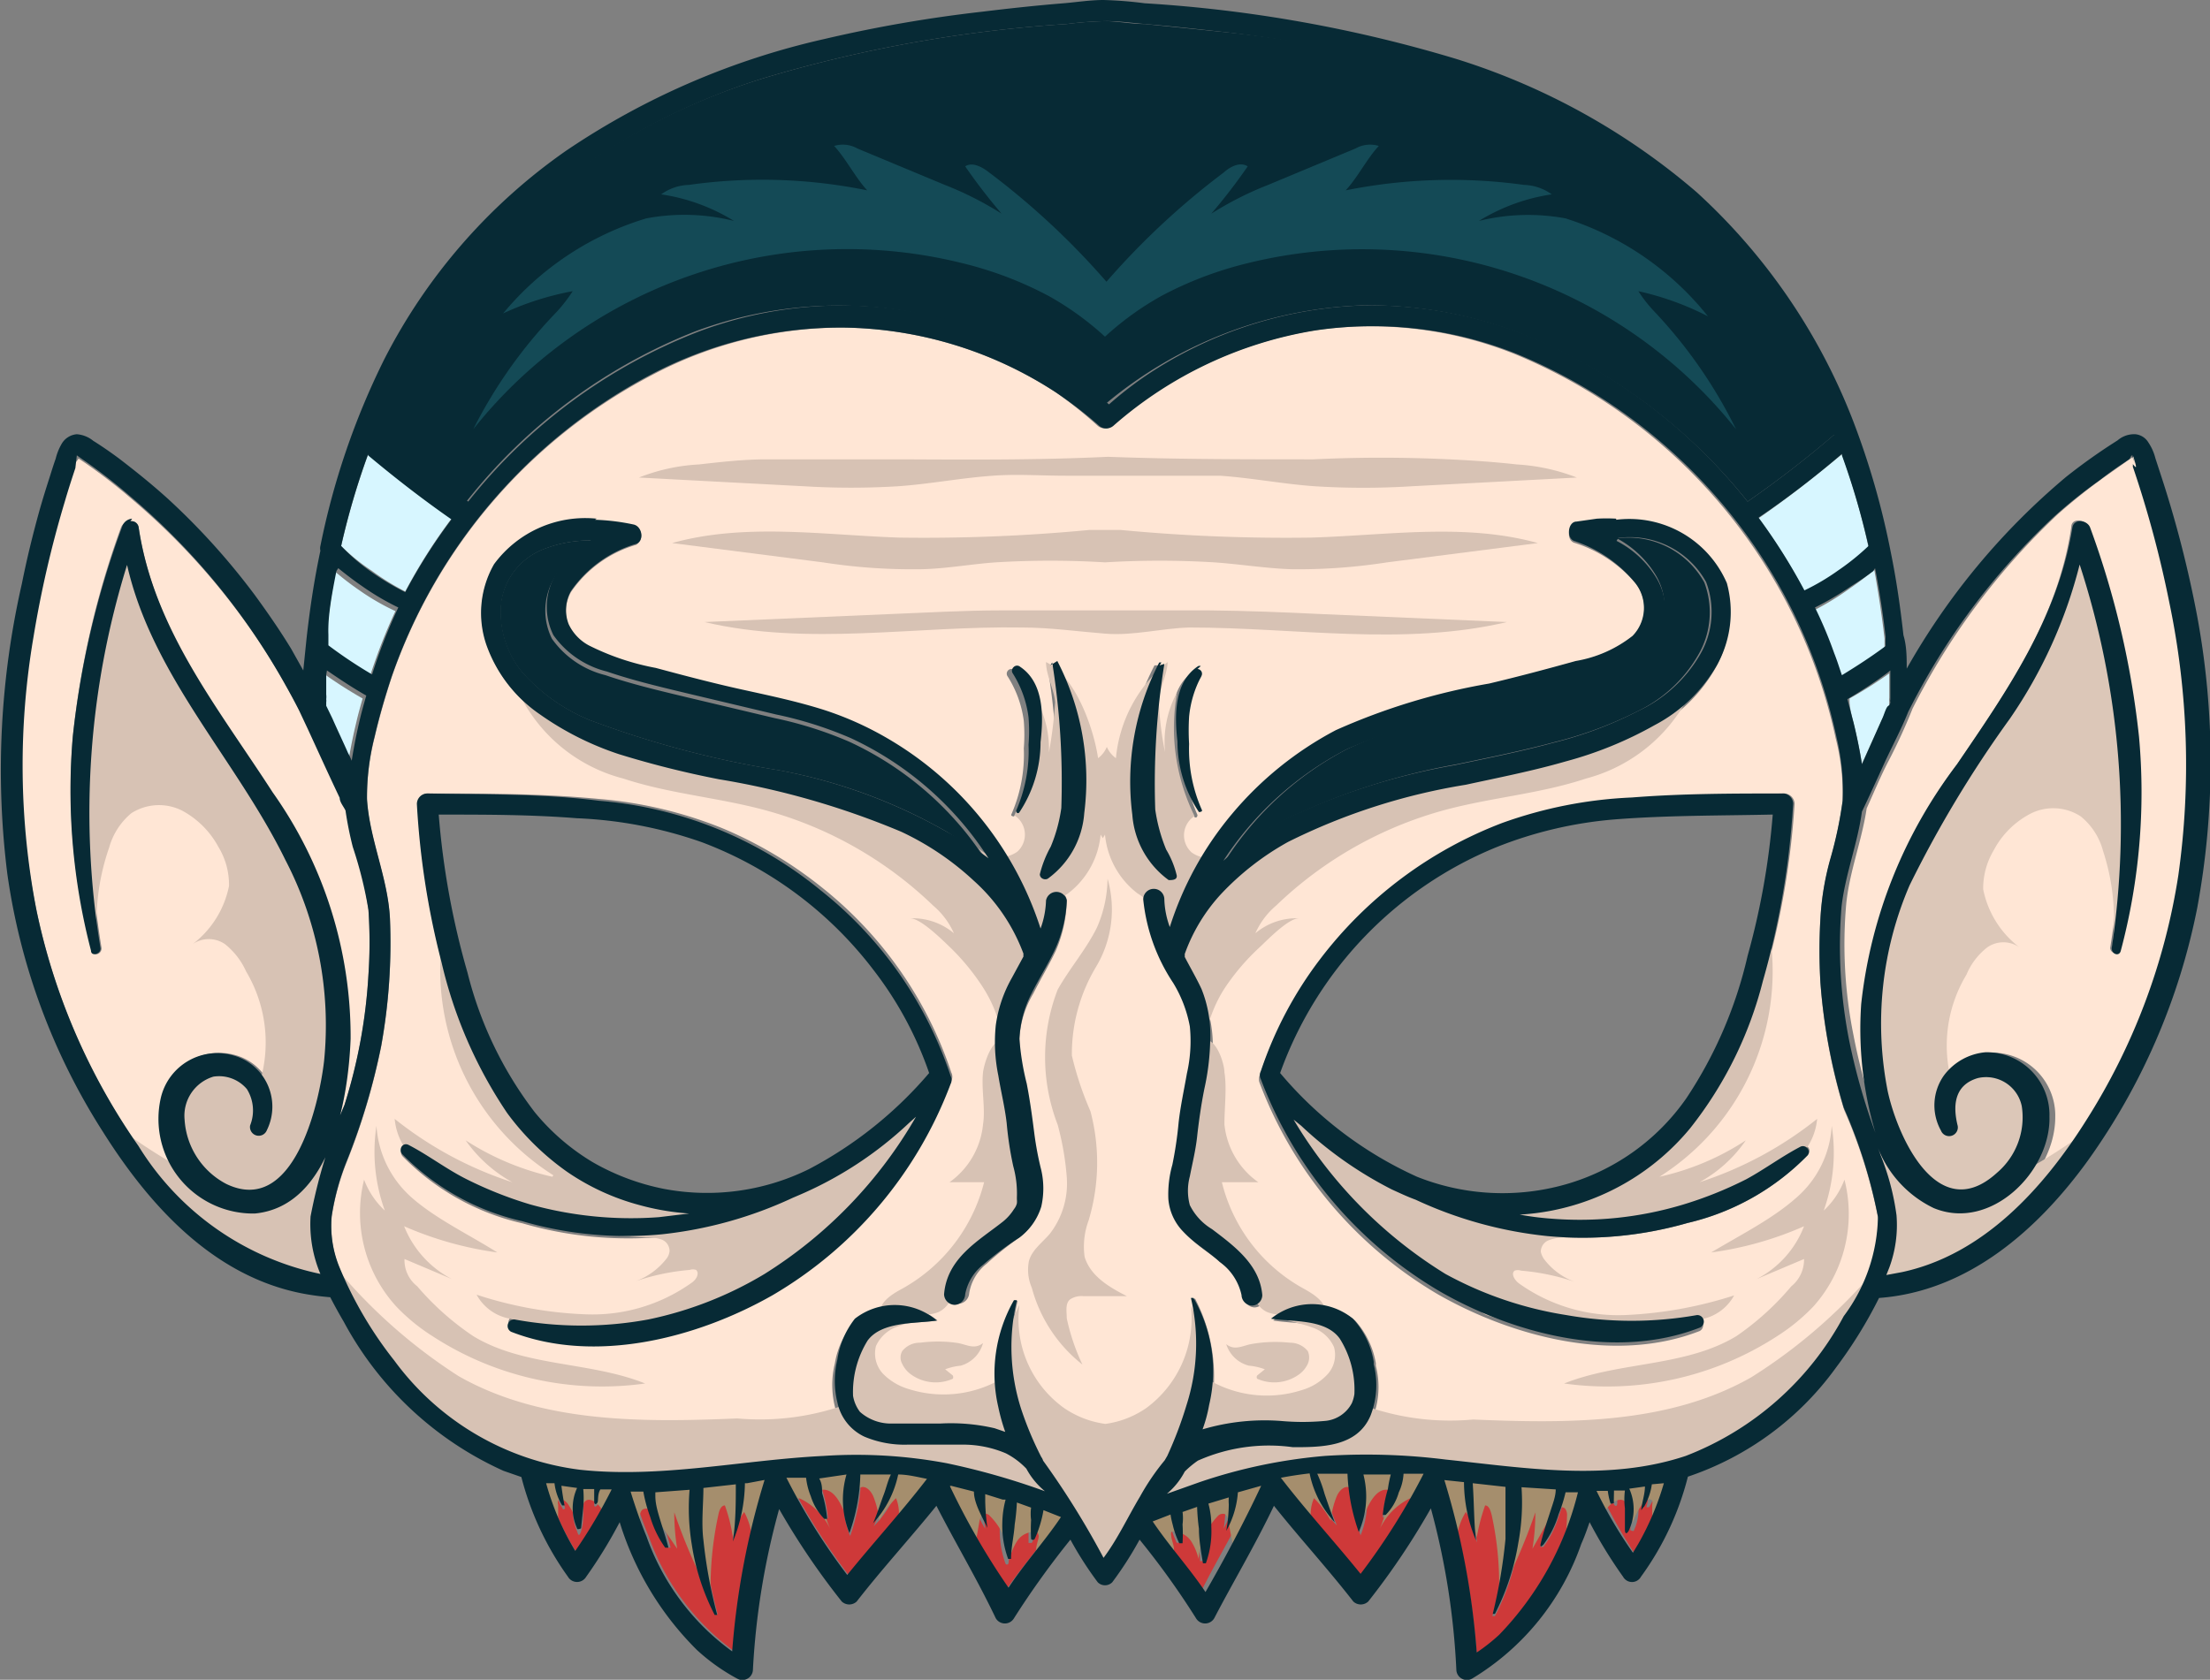 <svg xmlns="http://www.w3.org/2000/svg" viewBox="0 0 60.7 46.15"><rect x="0" y="0" width="60.7" height="46.15" fill="#808080" stroke="none"/><defs><style>.ac9cd386-eb88-4c03-9c29-a02a09a03b34{fill:#d7f6ff;}.a79eda5c-9cff-4e9d-94a1-361c410c5178{fill:#ce3939;}.e77f8603-4e5a-4d13-a920-ec9eb39922a6{fill:#072a35;}.bc59e9e3-d349-44dc-a609-02d440e4d8f6{fill:#ffe6d5;}.ba2ba779-76fb-4f23-8330-73f27ca050d9{fill:#f1f2f2;}.b2a5a2bb-9cad-41c8-af2e-9162247c063b{fill:#144a56;}.ff39e0f5-513f-4b7d-be7c-7228a8740183{fill:#d7c2b4;}.ec48c2dc-c0d1-4a71-b639-6835c92d78c3{fill:#a58e6d;}.fb889ed3-825a-49df-a16e-3b0c4f7d28fc{fill:#dcc7b8;}.abeb5838-fc93-47ce-bb67-d0328c25596a{fill:#297182;}</style></defs><g id="b86ebc62-3016-477b-94d4-f92bb8c4c378" data-name="Layer 2"><g id="bfcd77af-326b-4819-b949-af02b1c67d6e" data-name="Layer 1"><g id="a54ff838-2a73-4695-a398-5af46b083410" data-name="Untitled"><path class="ac9cd386-eb88-4c03-9c29-a02a09a03b34" d="M50.9,19.83c.09.37.18.76.24,1.15l.52-1.14.17-.36s0-.07.06-.11a.14.14,0,0,1,0-.07l0,0v0a.56.56,0,0,1,0-.13c0-.17,0-.34,0-.5V18.5a11.14,11.14,0,0,1-1.09.69C50.79,19.4,50.85,19.61,50.9,19.83Z"/><path class="ac9cd386-eb88-4c03-9c29-a02a09a03b34" d="M49.82,16.77A11.58,11.58,0,0,1,50.35,18c.08.2.14.4.21.6a13.9,13.9,0,0,0,1.2-.8l0-.25c-.07-.63-.17-1.27-.28-1.89-.21.17-.43.34-.65.49A7.6,7.6,0,0,1,49.82,16.77Z"/><path class="ac9cd386-eb88-4c03-9c29-a02a09a03b34" d="M49.56,16.25a7.32,7.32,0,0,0,.93-.55,6.58,6.58,0,0,0,.83-.67,20.11,20.11,0,0,0-.73-2.55c-.74.62-1.5,1.21-2.29,1.76A15,15,0,0,1,49.56,16.25Z"/><path class="a79eda5c-9cff-4e9d-94a1-361c410c5178" d="M45.29,41.41s-.08,0-.07,0,.07-.36.09-.55a3.18,3.18,0,0,1-.43.06,1.33,1.33,0,0,1,0,1.12c0,.05-.1,0-.1,0s0-.39-.06-.58a2.89,2.89,0,0,1,0-.5l-.3,0h0c0,.11,0,.22,0,.34s-.09.07-.1,0-.05-.22-.07-.33v0l-.31,0a14,14,0,0,0,.94,1.69,7.74,7.74,0,0,0,.89-1.91l-.23,0A1.7,1.7,0,0,1,45.29,41.41Z"/><path class="e77f8603-4e5a-4d13-a920-ec9eb39922a6" d="M19.08,9.11a11.3,11.3,0,0,1,5.76-.57,11.63,11.63,0,0,1,5.51,2.57,11.61,11.61,0,0,1,7.06-2.72,11.67,11.67,0,0,1,5.47,1.27A15.09,15.09,0,0,1,48,13.78a29.18,29.18,0,0,0,2.43-1.88,18.6,18.6,0,0,0-.8-1.76,15,15,0,0,0-4.81-5.56,20.54,20.54,0,0,0-6.92-3A35.64,35.64,0,0,0,33.62.88L31.44.66c-.35,0-.7-.07-1.05-.08A10,10,0,0,0,29.3.66,37.24,37.24,0,0,0,21,2.14a18.06,18.06,0,0,0-6.47,3.55,15.9,15.9,0,0,0-4.15,6.11,1,1,0,0,1,0,.1,29.18,29.18,0,0,0,2.43,1.88A15,15,0,0,1,19.08,9.11Z"/><path class="a79eda5c-9cff-4e9d-94a1-361c410c5178" d="M33.61,42s0,0,0,0a5.83,5.83,0,0,0,.06-.73,1.23,1.23,0,0,1,0-.19l-.56.18a2.18,2.18,0,0,1,.09.63,2.64,2.64,0,0,1-.16,1s-.08,0-.08,0c0-.31-.08-.63-.11-.95a5.82,5.82,0,0,1-.05-.6l-.4.14a1,1,0,0,1,0,.34,4.67,4.67,0,0,1,0,.52.05.05,0,0,1-.1,0,3.09,3.09,0,0,1-.18-.51,2.8,2.8,0,0,1-.06-.28l-.48.19h0c.45.67,1,1.27,1.43,1.94.51-1,1.07-1.92,1.54-2.91L34,41C34,41.33,33.72,41.74,33.61,42Z"/><path class="a79eda5c-9cff-4e9d-94a1-361c410c5178" d="M28.53,41.88a2.42,2.42,0,0,1-.19.51s-.09,0-.09,0,0-.34,0-.52a2,2,0,0,1,0-.34l-.39-.14c0,.2-.05.41-.06.6s-.06.63-.1.95c0,.05-.07.07-.09,0a2.74,2.74,0,0,1-.15-1,1.89,1.89,0,0,1,.09-.63l-.09,0L27,41.08c0,.06,0,.13,0,.19a5.83,5.83,0,0,0,.06.73s0,0,0,0a2.73,2.73,0,0,1-.38-1l-.63-.16c.47,1,1,1.94,1.54,2.91.44-.67,1-1.27,1.44-1.94h0l-.49-.19A1.37,1.37,0,0,1,28.53,41.88Z"/><path class="a79eda5c-9cff-4e9d-94a1-361c410c5178" d="M38.42,41.07a1.43,1.43,0,0,1-.36.62,0,0,0,0,1-.08,0,2.88,2.88,0,0,1,.14-.71c0-.13,0-.27.08-.4l-.75,0a2.43,2.43,0,0,1-.08,1.6s0,0,0,0a5.35,5.35,0,0,1-.31-1.6c-.28,0-.55,0-.83,0a5.14,5.14,0,0,1,.2.55c.09.26.18.52.29.78,0,0,0,0,0,0A2.67,2.67,0,0,1,36,40.59c-.26,0-.53.07-.79.12.7.9,1.47,1.75,2.19,2.64A18.17,18.17,0,0,0,39.1,40.6l-.55,0A1.37,1.37,0,0,1,38.42,41.07Z"/><path class="a79eda5c-9cff-4e9d-94a1-361c410c5178" d="M24,41.93s-.05,0,0,0c.11-.25.2-.52.29-.78a4.18,4.18,0,0,1,.2-.56l-.49,0h-.35a5.1,5.1,0,0,1-.3,1.61s0,0,0,0a2.47,2.47,0,0,1-.09-1.61l-.75,0c0,.13.06.27.09.4a3.43,3.43,0,0,1,.14.71.05.05,0,0,1-.09,0,1.5,1.5,0,0,1-.36-.61,2,2,0,0,1-.13-.51l-.54,0a17.42,17.42,0,0,0,1.73,2.75c.71-.89,1.49-1.74,2.19-2.64-.27-.05-.53-.09-.8-.12A2.72,2.72,0,0,1,24,41.93Z"/><path class="a79eda5c-9cff-4e9d-94a1-361c410c5178" d="M42.81,41.66a2.65,2.65,0,0,1-.42.84s-.09,0-.08,0c.07-.32.19-.62.28-.94s.09-.39.14-.58c-.31,0-.63,0-.94-.07a6.13,6.13,0,0,1-.09,1.55,6.33,6.33,0,0,1-.64,1.94s-.08,0-.07,0a12.91,12.91,0,0,0,.39-2.06c0-.47,0-1,0-1.43l-.9-.1c0,.52,0,1,.09,1.57,0,0,0,0,0,0a4.16,4.16,0,0,1-.33-1.6l-.57-.06a21.64,21.64,0,0,1,.89,4.71,4.11,4.11,0,0,0,.62-.48A8.59,8.59,0,0,0,43.34,41H43A4,4,0,0,1,42.81,41.66Z"/><path class="ac9cd386-eb88-4c03-9c29-a02a09a03b34" d="M10.86,16.79v0a6.47,6.47,0,0,1-1-.58,7.51,7.51,0,0,1-.65-.5q-.16.93-.27,1.86l0,.29a10.8,10.8,0,0,0,1.2.79A15.11,15.11,0,0,1,10.86,16.79Z"/><path class="ac9cd386-eb88-4c03-9c29-a02a09a03b34" d="M11.13,16.25a15.09,15.09,0,0,1,1.27-2c-.79-.55-1.56-1.14-2.29-1.76A20.49,20.49,0,0,0,9.37,15a5.44,5.44,0,0,0,.84.68A6.58,6.58,0,0,0,11.13,16.25Z"/><path class="ac9cd386-eb88-4c03-9c29-a02a09a03b34" d="M8.86,19.47l.17.35c.14.32.29.63.43.95a2,2,0,0,1,.1.21c.06-.39.14-.78.23-1.15.05-.22.11-.43.17-.64a12.32,12.32,0,0,1-1.08-.69v.13c0,.18,0,.36,0,.54a.53.53,0,0,1,0,.13c0,.05,0,.06,0,0h0s0,.05,0,.07Z"/><path class="a79eda5c-9cff-4e9d-94a1-361c410c5178" d="M16.49,41c0,.11,0,.22-.07.33s-.11.05-.1,0,0-.23,0-.34h0l-.3,0a2.63,2.63,0,0,1,0,.49c0,.2,0,.4-.06.59s-.09.06-.11,0a1.41,1.41,0,0,1,0-1.12,3,3,0,0,1-.42-.06,3.32,3.32,0,0,0,.09.55s-.05.06-.07,0a1.48,1.48,0,0,1-.21-.61l-.23,0a7.52,7.52,0,0,0,.88,1.91,13.43,13.43,0,0,0,1-1.7h-.31Z"/><path class="a79eda5c-9cff-4e9d-94a1-361c410c5178" d="M20.46,40.72a5.69,5.69,0,0,1-.33,1.6s0,0,0,0c.06-.52.05-1,.09-1.57l-.89.1c0,.47,0,1,0,1.43a12.89,12.89,0,0,0,.38,2.06s-.05.07-.07,0A6.31,6.31,0,0,1,19,42.43a6.13,6.13,0,0,1-.09-1.55L18,41c.05.19.08.39.14.58s.2.62.28.94a0,0,0,0,1-.08,0,2.65,2.65,0,0,1-.42-.84,4,4,0,0,1-.19-.7h-.34a11.38,11.38,0,0,0,.43,1.24,6.67,6.67,0,0,0,2.35,3.15A21.53,21.53,0,0,1,21,40.66l-.51.05Z"/><path class="bc59e9e3-d349-44dc-a609-02d440e4d8f6" d="M9.46,30.37a14.58,14.58,0,0,0,.66-3.59,13.07,13.07,0,0,0,0-1.77,11.33,11.33,0,0,0-.37-1.73,7.42,7.42,0,0,1-.2-1A3.73,3.73,0,0,1,9.39,22c-.3-.63-.59-1.27-.88-1.9-.08-.17-.16-.33-.23-.49s0,0,0,0l-.38-.7a18.76,18.76,0,0,0-4.27-5.19,15,15,0,0,0-1.29-1l-.18-.12h0L2,12.81c-.11.3-.2.61-.29.92a27.86,27.86,0,0,0-.86,3.72A20.78,20.78,0,0,0,1,25a17.55,17.55,0,0,0,2.84,6.56A7.71,7.71,0,0,0,8.8,35a3.51,3.51,0,0,1-.27-1.6A15,15,0,0,1,9.46,30.37ZM7,33.34a2.6,2.6,0,0,1-2.53-3.2,1.6,1.6,0,0,1,2-1.15,1.45,1.45,0,0,1,.89,2.08.24.24,0,0,1-.46-.13,1.09,1.09,0,0,0-.09-1,1,1,0,0,0-.92-.34,1.12,1.12,0,0,0-.79,1.18A2.12,2.12,0,0,0,6.2,32.53c1.84.88,2.54-2.16,2.67-3.36a9.76,9.76,0,0,0-1-5.54c-1.39-2.76-3.66-5.06-4.35-8.11a22.91,22.91,0,0,0-.73,10.53c0,.17-.22.24-.26.07A17.15,17.15,0,0,1,2,20.24,24.08,24.08,0,0,1,3.32,14.5c.07-.21.45-.27.49,0,.42,2.8,2.15,5,3.63,7.27a11.71,11.71,0,0,1,2.15,6.77C9.52,30.17,9,33.14,7,33.34Z"/><path class="ba2ba779-76fb-4f23-8330-73f27ca050d9" d="M58.67,12.76c0,.12.07.16-.05-.25l0,0,0,.06Z"/><path class="e77f8603-4e5a-4d13-a920-ec9eb39922a6" d="M16.3,14.85a3.46,3.46,0,0,0-1.43.26,1.85,1.85,0,0,0-1.11,1.45,2.6,2.6,0,0,0,.58,1.91,5,5,0,0,0,1.87,1.32,27,27,0,0,0,5.17,1.37A14.53,14.53,0,0,1,26,22.85a7.38,7.38,0,0,1,1.1.83,8,8,0,0,0-.83-1.11,8.91,8.91,0,0,0-2.94-2.19,10.62,10.62,0,0,0-2.05-.65l-2.4-.57c-.75-.18-1.52-.36-2.25-.61a2.55,2.55,0,0,1-1.47-1,1.74,1.74,0,0,1,.23-1.9A2.85,2.85,0,0,1,16.3,14.85Z"/><path class="e77f8603-4e5a-4d13-a920-ec9eb39922a6" d="M40,21c.9-.19,1.8-.37,2.69-.61A10.82,10.82,0,0,0,45,19.53,3.83,3.83,0,0,0,46.64,18a2.32,2.32,0,0,0,.17-2,2.39,2.39,0,0,0-2.4-1.21,2.77,2.77,0,0,1,1.06,1,1.66,1.66,0,0,1-.2,2,3.58,3.58,0,0,1-1.62.8c-.8.23-1.6.43-2.4.63A18.1,18.1,0,0,0,37,20.58a8.83,8.83,0,0,0-3.35,3.07,8.52,8.52,0,0,1,1.59-1.1A18.08,18.08,0,0,1,40,21Z"/><path class="ba2ba779-76fb-4f23-8330-73f27ca050d9" d="M58.56,12.49l0,0h0Z"/><path class="bc59e9e3-d349-44dc-a609-02d440e4d8f6" d="M23.16,9a11.17,11.17,0,0,0-5.28,1.32,14.86,14.86,0,0,0-7.12,8.28c-.18.55-.34,1.1-.47,1.66a6.64,6.64,0,0,0-.21,1.72c.07,1.11.57,2.14.63,3.26a15.87,15.87,0,0,1-.24,3.51,18.22,18.22,0,0,1-.94,3.16,6.73,6.73,0,0,0-.42,1.52,3.05,3.05,0,0,0,.22,1.43,10.49,10.49,0,0,0,1.5,2.54,7.44,7.44,0,0,0,5.1,3c2.23.25,4.46-.27,6.69-.38a13,13,0,0,1,3.35.26,19.61,19.61,0,0,1,2.68.8l0,0a2.07,2.07,0,0,1-.51-.62,2.35,2.35,0,0,0-.56-.42,3,3,0,0,0-1.22-.24H24.86a3,3,0,0,1-1.19-.21,1.38,1.38,0,0,1-.74-.95,2.48,2.48,0,0,1,0-1.18,2.3,2.3,0,0,1,.57-1.18,1.78,1.78,0,0,1,2.25,0s0,0,0,0c-.59.09-1.51,0-1.9.56a2.68,2.68,0,0,0-.4,1.51,1,1,0,0,0,.19.44,1.29,1.29,0,0,0,.9.33c.44,0,.88,0,1.31,0a5.71,5.71,0,0,1,1.49.13l.29.1a5.61,5.61,0,0,1-.19-.67,4.06,4.06,0,0,1,.43-2.94s.08,0,.08,0a5.54,5.54,0,0,0,.12,2.94A8.85,8.85,0,0,0,28.64,40l.05.1a21.17,21.17,0,0,1,1.66,2.67c.35-.52.63-1.13,1-1.68a5.76,5.76,0,0,1,.68-1s.05-.09.07-.13a10.06,10.06,0,0,0,.55-1.31,5.54,5.54,0,0,0,.12-2.94s.05-.07.07,0a4.62,4.62,0,0,1,.25,3.62,5.8,5.8,0,0,1,2.16-.24,6.62,6.62,0,0,0,1.18,0,.93.93,0,0,0,.76-.48,1.17,1.17,0,0,0,.07-.25,2.62,2.62,0,0,0-.4-1.52c-.39-.54-1.3-.46-1.89-.56a0,0,0,0,1,0,0,1.78,1.78,0,0,1,2.25,0,2.34,2.34,0,0,1,.57,1.18.64.64,0,0,0,0,.07,2.33,2.33,0,0,1-.09,1.43c-.37.83-1.35.83-2.13.85a4.8,4.8,0,0,0-2.61.38,2,2,0,0,0-.36.29,2,2,0,0,1-.49.62s0,0,0,0l.9-.32A14.45,14.45,0,0,1,36.39,40a19.37,19.37,0,0,1,3.32.12c2.18.23,4.46.61,6.59-.09a8.34,8.34,0,0,0,4.35-3.8,4.72,4.72,0,0,0,.94-2.74,14,14,0,0,0-.94-3A15.88,15.88,0,0,1,50,27a15.27,15.27,0,0,1,0-1.79,7.43,7.43,0,0,1,.28-1.62A11.25,11.25,0,0,0,50.61,22a6.15,6.15,0,0,0-.19-1.71A14.79,14.79,0,0,0,41.61,9.73a10.66,10.66,0,0,0-5.53-.65,11.18,11.18,0,0,0-5.53,2.61.3.3,0,0,1-.41,0A11.57,11.57,0,0,0,29,10.78,10.91,10.91,0,0,0,23.16,9Zm-6.82,5.32a6.14,6.14,0,0,1,1.06.12.29.29,0,0,1,.07.53,3.28,3.28,0,0,0-1.79,1.3,1.11,1.11,0,0,0-.07.91,1.34,1.34,0,0,0,.55.58,7.53,7.53,0,0,0,1.84.62c.78.21,1.57.4,2.36.59s1.53.33,2.28.57a9.15,9.15,0,0,1,1.75.78,9.41,9.41,0,0,1,4.19,5.21,2.69,2.69,0,0,0,.14-.76c0-.37.59-.37.58,0A3.7,3.7,0,0,1,29,26.12c-.19.4-.42.78-.62,1.18A2.67,2.67,0,0,0,28,28.54a5.54,5.54,0,0,0,.16,1.28c.09.46.15.92.2,1.38s.13.67.19,1a2.27,2.27,0,0,1,0,1A1.61,1.61,0,0,1,28,34a8.87,8.87,0,0,0-.9.72,1.29,1.29,0,0,0-.48.81.31.31,0,0,1-.29.29.3.3,0,0,1-.29-.29c.08-.95.94-1.45,1.61-2a1.22,1.22,0,0,0,.31-.33.61.61,0,0,0,.07-.17l0-.1c0-.05,0,0,0-.05a2.81,2.81,0,0,0-.1-.86,9.33,9.33,0,0,1-.18-1.18c-.05-.44-.15-.88-.23-1.32a4.5,4.5,0,0,1-.07-1.37,4,4,0,0,1,.44-1.3c.11-.2.22-.39.32-.59a.79.79,0,0,1,0-.09c-.06-.18-.14-.35-.22-.53a5.1,5.1,0,0,0-1.14-1.47,7.52,7.52,0,0,0-2-1.36,22.09,22.09,0,0,0-5-1.43,23.73,23.73,0,0,1-2.76-.7,8.22,8.22,0,0,1-2.26-1.07,3.73,3.73,0,0,1-1.45-1.89,2.62,2.62,0,0,1,.21-2.22A3.09,3.09,0,0,1,16.34,14.28Zm28.05,0a2.92,2.92,0,0,1,3,1.78,3,3,0,0,1-.27,2.25A4.24,4.24,0,0,1,45.44,20a10.31,10.31,0,0,1-2.45,1c-.9.26-1.82.44-2.74.64a17,17,0,0,0-4.88,1.57,7.77,7.77,0,0,0-1.85,1.43,5,5,0,0,0-1,1.65l0,.08c.15.29.32.58.46.88a3.37,3.37,0,0,1,.33,1.37,7.54,7.54,0,0,1-.16,1.34c-.09.44-.15.88-.2,1.32s-.13.73-.2,1.09a1.52,1.52,0,0,0,0,.79,1.6,1.6,0,0,0,.61.66c.61.47,1.31,1,1.38,1.81a.29.29,0,0,1-.29.29.3.3,0,0,1-.28-.29,1.49,1.49,0,0,0-.6-.91c-.33-.29-.73-.51-1-.83a1.43,1.43,0,0,1-.4-.9,3.31,3.31,0,0,1,.1-.94,10.5,10.5,0,0,0,.18-1.1c.05-.46.15-.91.23-1.37a4,4,0,0,0,.08-1.29,3.51,3.51,0,0,0-.46-1.2,5.06,5.06,0,0,1-.82-2.28.29.29,0,0,1,.58,0,2.39,2.39,0,0,0,.15.76,9.33,9.33,0,0,1,4.56-5.41A17.66,17.66,0,0,1,40.9,18.8c.8-.19,1.59-.4,2.37-.62a3.48,3.48,0,0,0,1.57-.69A1.1,1.1,0,0,0,44.9,16a3.64,3.64,0,0,0-1.67-1.09c-.22-.09-.16-.48.07-.53l.56-.08A4.55,4.55,0,0,1,44.39,14.28Zm-15.54,4a0,0,0,0,1,.06,0,7.12,7.12,0,0,1,.74,4.18,2.45,2.45,0,0,1-1,1.8c-.08,0-.23,0-.21-.13a3,3,0,0,1,.3-.75,4.39,4.39,0,0,0,.29-1.06,20.73,20.73,0,0,0-.25-4S28.82,18.28,28.85,18.28Zm3,0a0,0,0,0,1,0,0,20.73,20.73,0,0,0-.25,4,4.59,4.59,0,0,0,.3,1.1,2.53,2.53,0,0,1,.29.71c0,.12-.13.18-.22.13a2.48,2.48,0,0,1-1-1.8,7.12,7.12,0,0,1,.74-4.18A0,0,0,0,1,31.85,18.28Zm-4.05.1a.12.12,0,0,1,.08,0c.67.44.64,1.37.57,2.07a3.5,3.5,0,0,1-.6,1.94s-.1,0-.07-.06a4.09,4.09,0,0,0,.34-1.81,4.71,4.71,0,0,0,0-.75,3,3,0,0,0-.44-1.22A.13.13,0,0,1,27.8,18.38Zm5.09,0a.13.13,0,0,1,.09.19,2.94,2.94,0,0,0-.44,1.22,6.27,6.27,0,0,0,0,.75,4.12,4.12,0,0,0,.35,1.81s0,.1-.08.06a3.49,3.49,0,0,1-.59-1.94c-.08-.7-.1-1.63.57-2.07A.1.1,0,0,1,32.89,18.38ZM11.74,21.8c1.56,0,3.15,0,4.71.15a11.58,11.58,0,0,1,3.38.8,11.38,11.38,0,0,1,2.73,1.62,10.86,10.86,0,0,1,3.57,5.1.24.24,0,0,1,0,.22,11.45,11.45,0,0,1-4.9,5.81c-2.06,1.19-4.86,1.92-7.17,1a.18.18,0,0,1,.09-.34,10.12,10.12,0,0,0,3.68,0A10.2,10.2,0,0,0,21,35a12.32,12.32,0,0,0,4.16-4.24l-.18.16a10.31,10.31,0,0,1-3.06,2l-.14.06a11.34,11.34,0,0,1-3.58,1,10.42,10.42,0,0,1-3.85-.37,6.67,6.67,0,0,1-3.3-1.85c-.1-.14,0-.33.19-.24.54.28,1,.66,1.58.94a9.86,9.86,0,0,0,5.29,1c.28,0,.56-.06.83-.1a6.9,6.9,0,0,1-1.36-.23,6.49,6.49,0,0,1-2-.92,7.11,7.11,0,0,1-1.63-1.61,12.11,12.11,0,0,1-1.8-4.13,22.23,22.23,0,0,1-.68-4.36A.29.29,0,0,1,11.74,21.8ZM49,21.8a.29.29,0,0,1,.29.29A22.36,22.36,0,0,1,48.42,27a11,11,0,0,1-2,4.05,6.66,6.66,0,0,1-4.69,2.32,8.24,8.24,0,0,0,.85.11,9.89,9.89,0,0,0,3.63-.38,10.54,10.54,0,0,0,1.74-.7c.53-.27,1-.63,1.51-.9a.15.15,0,0,1,.18.24,6.69,6.69,0,0,1-3.29,1.86,10.49,10.49,0,0,1-3.86.36,11.28,11.28,0,0,1-3.61-1c-.22-.08-.43-.18-.65-.28a11,11,0,0,1-2.49-1.75l-.21-.17A12.44,12.44,0,0,0,39.7,35,10.17,10.17,0,0,0,43,36.23a10,10,0,0,0,3.58,0,.18.18,0,0,1,.1.34c-2.31.9-5.11.17-7.17-1a11.42,11.42,0,0,1-4.91-5.81.28.28,0,0,1,0-.22v0a10.59,10.59,0,0,1,1.63-3.08,11.36,11.36,0,0,1,5-3.74,12.29,12.29,0,0,1,3.56-.7C46.17,21.82,47.57,21.83,49,21.8Z"/><path class="bc59e9e3-d349-44dc-a609-02d440e4d8f6" d="M58.69,12.83l0-.07c0-.07-.06-.17-.08-.22h0l-.15.1-.68.48a15.77,15.77,0,0,0-1.25,1,19.17,19.17,0,0,0-4,5.35l0,0c-.19.48-.43,1-.65,1.42s-.41.88-.61,1.32c-.13.88-.47,1.73-.56,2.61a12.63,12.63,0,0,0,.2,3.63,16.45,16.45,0,0,0,.72,2.58,10,10,0,0,1-.39-3.54A13.17,13.17,0,0,1,53.75,21c1.37-2,2.77-4,3.14-6.52,0-.27.41-.21.49,0a25.13,25.13,0,0,1,1.34,5.73,17.44,17.44,0,0,1-.5,5.89c0,.17-.28.09-.26-.07a23.19,23.19,0,0,0-.73-10.53,13.32,13.32,0,0,1-1.92,4.24,31.71,31.71,0,0,0-2.76,4.57A9.51,9.51,0,0,0,52,30c.27,1.3,1.38,3.69,3,2.23a2,2,0,0,0,.69-1.83,1,1,0,0,0-1.22-.78c-.64.2-.69.75-.55,1.32a.24.24,0,0,1-.46.13,1.44,1.44,0,0,1,.08-1.51,1.62,1.62,0,0,1,1.14-.64,1.73,1.73,0,0,1,1.77,1.77c0,1.55-1.62,3.16-3.18,2.51a3.11,3.11,0,0,1-1.63-1.92l.18.5a7.08,7.08,0,0,1,.42,1.61,3.26,3.26,0,0,1-.2,1.45,1.08,1.08,0,0,1-.08.19,3,3,0,0,0,.43-.07c2.24-.48,3.89-2.32,5.07-4.17a17.5,17.5,0,0,0,2.52-6.74,21.73,21.73,0,0,0-.24-7.5A31.81,31.81,0,0,0,58.69,12.83Z"/><path class="b2a5a2bb-9cad-41c8-af2e-9162247c063b" d="M30.35,9.25A8.16,8.16,0,0,1,31.9,8.13a10.1,10.1,0,0,1,2.33-.89,13.13,13.13,0,0,1,13.45,4.55,13.07,13.07,0,0,0-2.25-3.24A3.62,3.62,0,0,1,45,8a7.92,7.92,0,0,1,1.91.69A8.16,8.16,0,0,0,43,6a5.63,5.63,0,0,0-2.38.07,5.26,5.26,0,0,1,2-.73,1.36,1.36,0,0,0-.76-.26,14.66,14.66,0,0,0-4.9.15c.32-.34.59-.88.91-1.22a.81.81,0,0,0-.64.07l-2.4,1a9.14,9.14,0,0,0-1.56.79,15.74,15.74,0,0,0,1-1.3c-.21-.13-.47,0-.66.17a21,21,0,0,0-3.22,3,21,21,0,0,0-3.22-3c-.19-.15-.46-.3-.66-.17a15.74,15.74,0,0,0,1,1.3,9.14,9.14,0,0,0-1.56-.79l-2.4-1a.81.81,0,0,0-.64-.07c.32.34.59.88.91,1.22a14.4,14.4,0,0,0-4.9-.15,1.36,1.36,0,0,0-.76.26,5.26,5.26,0,0,1,2,.73A5.63,5.63,0,0,0,17.75,6a8.16,8.16,0,0,0-3.93,2.61A7.92,7.92,0,0,1,15.73,8a4.26,4.26,0,0,1-.46.59A13.07,13.07,0,0,0,13,11.79,13.13,13.13,0,0,1,26.47,7.24a10.1,10.1,0,0,1,2.33.89A8.16,8.16,0,0,1,30.35,9.25Z"/><path class="ff39e0f5-513f-4b7d-be7c-7228a8740183" d="M47,34.41a9.41,9.41,0,0,0,2.55-.72,2.74,2.74,0,0,1-1.3,1.45l1.3-.55a.94.94,0,0,1-.35.75,7.55,7.55,0,0,1-1.51,1.37c-1.41.85-3.2.69-4.73,1.3a8.56,8.56,0,0,0,5.85-1.3,5.27,5.27,0,0,0,1-.82,3.81,3.81,0,0,0,.85-3.48,2.24,2.24,0,0,1-.57.85,4.73,4.73,0,0,0,.22-2.33,2.82,2.82,0,0,1-1,2C48.66,33.5,47.8,33.93,47,34.41Z"/><path class="ff39e0f5-513f-4b7d-be7c-7228a8740183" d="M13.66,34.41a9.58,9.58,0,0,1-2.56-.72,2.8,2.8,0,0,0,1.31,1.45l-1.3-.55a.91.91,0,0,0,.35.75A7.55,7.55,0,0,0,13,36.71c1.4.85,3.2.69,4.72,1.3a8.54,8.54,0,0,1-5.84-1.3,5.27,5.27,0,0,1-1-.82A3.81,3.81,0,0,1,10,32.41a2.24,2.24,0,0,0,.57.85,4.73,4.73,0,0,1-.23-2.33,2.87,2.87,0,0,0,1,2C12,33.5,12.9,33.93,13.66,34.41Z"/><path class="ec48c2dc-c0d1-4a71-b639-6835c92d78c3" d="M31.31,41.67a4.79,4.79,0,0,0,.4.78c.07.11.29.6.46.37s0-.48,0-.62a.22.22,0,0,1,0-.11.17.17,0,0,1,.12,0,.57.57,0,0,1,.43.26,1.57,1.57,0,0,1,.2.48,1.93,1.93,0,0,1,.53-1.18.19.19,0,0,1,.15-.06c.09,0,.13.12.14.21s.09.46.13.69a4.45,4.45,0,0,0,.59-1c.09-.22.19-.43.29-.65a.22.22,0,0,0,0-.19c0-.09-.18-.09-.27-.07A14,14,0,0,0,31.31,41.67Z"/><path class="ec48c2dc-c0d1-4a71-b639-6835c92d78c3" d="M29.38,41.67a4.73,4.73,0,0,1-.39.78c-.07.11-.3.6-.46.37s0-.48,0-.62a.22.22,0,0,0-.05-.11.17.17,0,0,0-.12,0,.55.55,0,0,0-.43.26,1.57,1.57,0,0,0-.2.48,1.88,1.88,0,0,0-.54-1.18.16.16,0,0,0-.14-.06c-.09,0-.13.12-.15.21l-.12.69a4.11,4.11,0,0,1-.59-1c-.1-.22-.2-.43-.29-.65a.22.22,0,0,1,0-.19c0-.09.17-.09.27-.07A13.91,13.91,0,0,1,29.38,41.67Z"/><path class="ec48c2dc-c0d1-4a71-b639-6835c92d78c3" d="M36.09,41.16a2.56,2.56,0,0,1,.46.62,2.45,2.45,0,0,1,.16-.66c.06-.15.21-.32.36-.25s.12.15.14.24l.15.71.2-.41c.12-.24.3-.51.55-.48a.11.11,0,0,1,.08,0,.09.09,0,0,1,0,.07,4.89,4.89,0,0,1-.29,1,1.78,1.78,0,0,1,.82-.83h.08s0,.07,0,.11,0,.31,0,.47a6,6,0,0,0,.55-1,.51.51,0,0,0,0-.52c-.08-.12-.25-.14-.39-.16a13.37,13.37,0,0,0-3.84.21.39.39,0,0,0-.15.06c-.12.1-.06.29,0,.43a7.36,7.36,0,0,0,1.54,1.93,3.28,3.28,0,0,1-.45-.73A1.12,1.12,0,0,1,36.09,41.16Z"/><path class="ec48c2dc-c0d1-4a71-b639-6835c92d78c3" d="M24.61,41.16a2.56,2.56,0,0,0-.46.62,2.45,2.45,0,0,0-.16-.66c-.06-.15-.21-.32-.36-.25s-.12.15-.14.24l-.15.71-.21-.41c-.11-.24-.29-.51-.55-.48a.08.08,0,0,0-.07,0,.09.09,0,0,0,0,.07,4.32,4.32,0,0,0,.29,1,1.76,1.76,0,0,0-.83-.83H21.9s0,.07,0,.11l.06.47a5.33,5.33,0,0,1-.55-1c-.08-.17-.15-.38,0-.52a.56.56,0,0,1,.4-.16,13.37,13.37,0,0,1,3.84.21.39.39,0,0,1,.15.06c.12.1.06.29,0,.43a7.36,7.36,0,0,1-1.54,1.93A2.94,2.94,0,0,0,24.6,42,1.08,1.08,0,0,0,24.61,41.16Z"/><path class="ec48c2dc-c0d1-4a71-b639-6835c92d78c3" d="M40.26,41.54a1.57,1.57,0,0,1,.3.7,5.43,5.43,0,0,1,.23-.88c.11,0,.15.15.18.26a8.86,8.86,0,0,1,.2,2.24,16,16,0,0,0,1-2.31,6.07,6.07,0,0,1-.08,1l.52-.92a.7.7,0,0,1,.15-.19.2.2,0,0,1,.22,0,.28.28,0,0,1,.06.2,7.3,7.3,0,0,1-.08.93,3.72,3.72,0,0,0,.63-1.84.21.21,0,0,0,0-.11c0-.13-.21-.15-.34-.15a33.48,33.48,0,0,1-3.47-.21.25.25,0,0,0-.17,0,.16.16,0,0,0,0,.07.89.89,0,0,0-.09.39,1.93,1.93,0,0,0,.08.47c.19.69.35,1.4.49,2.11,0-.15.08-.33,0-.5a1.8,1.8,0,0,1-.1-.33A1.83,1.83,0,0,1,40.26,41.54Z"/><path class="ec48c2dc-c0d1-4a71-b639-6835c92d78c3" d="M20.44,41.54a1.71,1.71,0,0,0-.31.7,4.53,4.53,0,0,0-.22-.88c-.11,0-.16.15-.18.26a9.35,9.35,0,0,0-.21,2.24,15.93,15.93,0,0,1-1-2.31,6.07,6.07,0,0,0,.08,1L18,41.67a.67.67,0,0,0-.14-.19.2.2,0,0,0-.22,0,.24.24,0,0,0-.06.2c0,.31,0,.62.07.93a3.93,3.93,0,0,1-.63-1.84.41.41,0,0,1,0-.11c0-.13.2-.15.34-.15a33.48,33.48,0,0,0,3.47-.21c.06,0,.12,0,.16,0a.12.12,0,0,1,.05.07,1.06,1.06,0,0,1,.09.39,2,2,0,0,1-.09.47c-.18.69-.34,1.4-.48,2.11,0-.15-.08-.33,0-.5a1.8,1.8,0,0,0,.1-.33A1.83,1.83,0,0,0,20.44,41.54Z"/><path class="ec48c2dc-c0d1-4a71-b639-6835c92d78c3" d="M44.7,41.38l.15.44a1.79,1.79,0,0,1,.27-.51c.06-.08.19-.17.26-.08a.2.2,0,0,1,0,.11v.47c.17-.32.33-.64.49-1a.32.32,0,0,0,0-.28c0-.1-.17-.13-.28-.14a1.94,1.94,0,0,0-.48,0,5.66,5.66,0,0,1-.8.16,2.61,2.61,0,0,0-.56,0,.25.25,0,0,0-.14.06c-.09.08-.08.24-.06.36a3.13,3.13,0,0,0,.63,1.34c0-.23-.2-.51-.11-.75S44.59,41,44.7,41.38Z"/><path class="ec48c2dc-c0d1-4a71-b639-6835c92d78c3" d="M16,41.38c0,.15-.09.29-.14.44a2.49,2.49,0,0,0-.27-.51c-.06-.08-.2-.17-.26-.08a.2.2,0,0,0,0,.11c0,.16,0,.32,0,.47-.17-.32-.33-.64-.49-1a.32.32,0,0,1-.05-.28c0-.1.17-.13.28-.14a1.94,1.94,0,0,1,.48,0,5.53,5.53,0,0,0,.79.16,2.63,2.63,0,0,1,.56,0,.25.25,0,0,1,.15.06.38.38,0,0,1,.05.36,3,3,0,0,1-.62,1.34c.05-.23.2-.51.1-.75S16.11,41,16,41.38Z"/><path class="ff39e0f5-513f-4b7d-be7c-7228a8740183" d="M35.43,36.89a.62.62,0,0,1,.49.23.43.43,0,0,1,0,.35.75.75,0,0,1-.24.29,1.16,1.16,0,0,1-1.15.12l0,0a.08.08,0,0,1,0-.09l.21-.17a1.65,1.65,0,0,0-.44-.1.88.88,0,0,1-.62-.59c.23.18.43.05.67,0A3.77,3.77,0,0,1,35.43,36.89Z"/><path class="ff39e0f5-513f-4b7d-be7c-7228a8740183" d="M25.27,36.89a.61.61,0,0,0-.49.23.36.36,0,0,0,0,.35.75.75,0,0,0,.24.29,1.16,1.16,0,0,0,1.15.12l0,0a.1.1,0,0,0,0-.09l-.21-.17a1.67,1.67,0,0,1,.43-.1A.89.89,0,0,0,27,36.9c-.23.18-.43.05-.68,0A3.7,3.7,0,0,0,25.27,36.89Z"/><path class="ff39e0f5-513f-4b7d-be7c-7228a8740183" d="M29.05,27.19a5.15,5.15,0,0,0,0,3.71,7.75,7.75,0,0,1,.25,1.44,2.26,2.26,0,0,1-.46,1.55c-.21.25-.5.45-.58.76a1.23,1.23,0,0,0,.08.73,4,4,0,0,0,1.39,2.11,5.76,5.76,0,0,1-.43-1.27c0-.18-.05-.4.09-.52a.57.57,0,0,1,.36-.09h1.2c-.49-.25-1-.55-1.16-1.08a2.07,2.07,0,0,1,.11-1,5.5,5.5,0,0,0,.05-3A8.92,8.92,0,0,1,29.44,29a4.66,4.66,0,0,1,.66-2.43,3.07,3.07,0,0,0,.32-2.43,3.43,3.43,0,0,1-.29,1.34C29.83,26.09,29.38,26.6,29.05,27.19Z"/><path class="fb889ed3-825a-49df-a16e-3b0c4f7d28fc" d="M58.09,17.48a4.59,4.59,0,0,0-.46-1.64c-.17-.35-.36-.7-.56-1a7.33,7.33,0,0,1-1.21,3.07c-1.07,1.82-2,3.6-3.12,5.42a11.39,11.39,0,0,0-.91,1.77,10.76,10.76,0,0,0-.4,4.23,20.18,20.18,0,0,0,.18,2.2c.18,1.14.53,2.35,0,3.4a.2.2,0,0,0,0,.18.16.16,0,0,0,.08.06A1.62,1.62,0,0,0,52.77,35a7.71,7.71,0,0,0,2.06-.76,4.83,4.83,0,0,0,.72-.71A12.4,12.4,0,0,0,57.41,31a14.76,14.76,0,0,1-1.63,1.07,2,2,0,0,0,.31-1.57,1.62,1.62,0,0,0-1-1.17,1.36,1.36,0,0,0-1.47.45,3.77,3.77,0,0,1,.39-3,1.85,1.85,0,0,1,.57-.75.77.77,0,0,1,.89,0,2.66,2.66,0,0,1-1-1.6,2.05,2.05,0,0,1,.29-1.07,2.39,2.39,0,0,1,1-1,1.38,1.38,0,0,1,1.39.07,1.82,1.82,0,0,1,.61.94A6.09,6.09,0,0,1,58,26.15,22.38,22.38,0,0,0,58.09,17.48Z"/><path class="ff39e0f5-513f-4b7d-be7c-7228a8740183" d="M9.08,31.5a18,18,0,0,0,.19-2.2,10.69,10.69,0,0,0-.41-4.22A11,11,0,0,0,8,23.3c-1.07-1.82-2-3.6-3.12-5.42a7.2,7.2,0,0,1-1.21-3.07,10.26,10.26,0,0,0-.56,1,4.71,4.71,0,0,0-.32.81,7.58,7.58,0,0,0-.15.83,22.57,22.57,0,0,0,.06,8.67A6.24,6.24,0,0,1,3,23.28a1.88,1.88,0,0,1,.61-.94A1.41,1.41,0,0,1,5,22.27a2.45,2.45,0,0,1,1,1,2,2,0,0,1,.29,1.07,2.66,2.66,0,0,1-1,1.6.78.78,0,0,1,.89,0,2,2,0,0,1,.58.75,3.81,3.81,0,0,1,.39,3,1.35,1.35,0,0,0-1.47-.44A1.6,1.6,0,0,0,4.6,30.5a2,2,0,0,0,.31,1.56A15.76,15.76,0,0,1,3.28,31a12.4,12.4,0,0,0,1.86,2.53,4.83,4.83,0,0,0,.72.71A7.67,7.67,0,0,0,7.93,35a1.65,1.65,0,0,0,1,.14.16.16,0,0,0,.08-.06s0-.12,0-.18C8.56,33.85,8.91,32.64,9.08,31.5Z"/><path class="abeb5838-fc93-47ce-bb67-d0328c25596a" d="M43.24,35.18l.19.06Z"/><path class="ff39e0f5-513f-4b7d-be7c-7228a8740183" d="M44.58,32.16A6,6,0,0,1,43,33a4.85,4.85,0,0,1-2.67,0c0-.05-.09.07-.08,0a6,6,0,0,1-3.56-1.76q-.87-.76-1.68-1.59a3.25,3.25,0,0,0,.52,1.52,11.46,11.46,0,0,0,5.08,4.76.41.41,0,0,0,.29.22,9.42,9.42,0,0,0,5.8.1,1.3,1.3,0,0,0,.93-.66,11.29,11.29,0,0,1-3,.54,4.69,4.69,0,0,1-2.91-.87c-.11-.08-.23-.26-.12-.35a.28.28,0,0,1,.18,0,6.19,6.19,0,0,1,1.48.31,1.86,1.86,0,0,1-.83-.6.54.54,0,0,1-.11-.23.34.34,0,0,1,.23-.32A1.18,1.18,0,0,1,43,34a12.63,12.63,0,0,0,5.18-1.4,4.58,4.58,0,0,0,1.13-.71,1.71,1.71,0,0,0,.6-1.15,10.21,10.21,0,0,1-3.23,1.74,3.7,3.7,0,0,0,1.27-1.15,7.11,7.11,0,0,1-2.37,1,6.68,6.68,0,0,0,3-6.84A14.86,14.86,0,0,1,47.3,29a7.17,7.17,0,0,1-1.23,2A7.94,7.94,0,0,1,44.58,32.16Z"/><path class="ff39e0f5-513f-4b7d-be7c-7228a8740183" d="M15.17,32.33a7.39,7.39,0,0,1-2.38-1,3.82,3.82,0,0,0,1.28,1.15,10.21,10.21,0,0,1-3.23-1.74,1.74,1.74,0,0,0,.6,1.16,4.86,4.86,0,0,0,1.13.7A12.4,12.4,0,0,0,17.75,34a1.13,1.13,0,0,1,.41.05.34.34,0,0,1,.23.32.4.4,0,0,1-.1.23,1.91,1.91,0,0,1-.83.6,6.19,6.19,0,0,1,1.48-.31.28.28,0,0,1,.18,0c.1.1,0,.27-.12.35a4.69,4.69,0,0,1-2.91.87,10.85,10.85,0,0,1-3-.54,1.3,1.3,0,0,0,.92.66,9.45,9.45,0,0,0,5.81-.1.41.41,0,0,0,.29-.22,11.51,11.51,0,0,0,5.08-4.76,3.25,3.25,0,0,0,.52-1.52q-.81.83-1.68,1.59A6,6,0,0,1,20.43,33c0,.05-.08-.07-.08,0a4.85,4.85,0,0,1-2.67,0,6.15,6.15,0,0,1-1.56-.83,8.06,8.06,0,0,1-1.49-1.23,7.56,7.56,0,0,1-1.24-2,15.55,15.55,0,0,1-1.19-3.5,6.68,6.68,0,0,0,3,6.85Z"/><path class="abeb5838-fc93-47ce-bb67-d0328c25596a" d="M17.46,35.18l-.19.06Z"/><path class="abeb5838-fc93-47ce-bb67-d0328c25596a" d="M33.15,37.93s0,0,0,0h0v0Z"/><path class="abeb5838-fc93-47ce-bb67-d0328c25596a" d="M27.56,37.89h0s0,0,0,0h0Z"/><path class="ff39e0f5-513f-4b7d-be7c-7228a8740183" d="M48.1,37.84c-2.27,1.29-5,1.27-7.64,1.16a6.92,6.92,0,0,1-2.92-.36,1.54,1.54,0,0,0,.07-1,1.86,1.86,0,0,0-.74-1.28,2.28,2.28,0,0,0-1.63-.13c.26.1.54.14.8.24a1,1,0,0,1,.6.54.79.79,0,0,1-.19.76,1.54,1.54,0,0,1-.69.42,3.15,3.15,0,0,1-2.61-.31h0l0,0a4.05,4.05,0,0,0-.44-2,3.06,3.06,0,0,1-1.22,2.8,2.57,2.57,0,0,1-1.13.44,2.61,2.61,0,0,1-1.14-.44A3,3,0,0,1,28,35.85a4.05,4.05,0,0,0-.44,2s0,0,0,0h0a3.16,3.16,0,0,1-2.61.31,1.63,1.63,0,0,1-.7-.42.82.82,0,0,1-.19-.76,1,1,0,0,1,.61-.54c.26-.1.54-.14.8-.24a2.31,2.31,0,0,0-1.64.13,1.86,1.86,0,0,0-.74,1.28,1.61,1.61,0,0,0,.08,1,7,7,0,0,1-2.92.36c-2.61.11-5.38.13-7.65-1.16a14.68,14.68,0,0,1-3.52-3.16,7.44,7.44,0,0,0,3,4.4,9.53,9.53,0,0,0,4.55,1.53,21.89,21.89,0,0,0,4.85-.23,13.54,13.54,0,0,1,1.8-.17,11.92,11.92,0,0,1,2.14.26l2.61.47a2.34,2.34,0,0,1,1.16.43c.43.38.52,1,.84,1.48a.7.7,0,0,0,.36.28.64.64,0,0,0,.35-.28c.32-.47.41-1.1.84-1.48a2.37,2.37,0,0,1,1.17-.43l2.61-.47a11.81,11.81,0,0,1,2.14-.26,13.7,13.7,0,0,1,1.8.17,21.8,21.8,0,0,0,4.84.23,9.57,9.57,0,0,0,4.56-1.53,7.47,7.47,0,0,0,3-4.4A14.68,14.68,0,0,1,48.1,37.84Z"/><path class="ff39e0f5-513f-4b7d-be7c-7228a8740183" d="M17.12,21.39c1.27.42,2.61.52,3.9.87a10.68,10.68,0,0,1,4.61,2.62,2.12,2.12,0,0,1,.57.76A1.76,1.76,0,0,0,25,25.23c.3,0,.93.64,1.13.83A6.26,6.26,0,0,1,27,27.13a3.65,3.65,0,0,1,.54,1.44h0c-.32,0-.51.66-.54.89-.05.47.07,1,0,1.43a2.21,2.21,0,0,1-.92,1.59l.95,0a4.65,4.65,0,0,1-2.24,2.92c-.3.16-.67.39-.61.72l1.15,0a1.1,1.1,0,0,0,.44-.07c.32-.14.44-.53.58-.86a2.65,2.65,0,0,1,.68-.91c.37-.31.84-.55,1-1a1.91,1.91,0,0,0,.08-1c-.1-1-.18-1.9-.28-2.85a2.9,2.9,0,0,0-.07-.51,7.16,7.16,0,0,1,.68-2.51.65.65,0,0,0,.11-.32.35.35,0,0,0,0-.14,1.82,1.82,0,0,0,.27-.64,1.4,1.4,0,0,1,.11-.4,1.39,1.39,0,0,1,.4-.36,2.3,2.3,0,0,0,.9-1.62l.06.1.06-.1a2.3,2.3,0,0,0,.9,1.62,1.39,1.39,0,0,1,.4.36,1.4,1.4,0,0,1,.11.4,1.82,1.82,0,0,0,.27.64.58.58,0,0,0,0,.14.65.65,0,0,0,.11.32,7,7,0,0,1,.68,2.51,2.9,2.9,0,0,0-.07.51c-.1.95-.18,1.9-.27,2.85a1.91,1.91,0,0,0,.07,1c.19.44.66.68,1,1a2.53,2.53,0,0,1,.68.91c.15.33.26.72.58.86a1.12,1.12,0,0,0,.45.07l1.14,0c.06-.33-.31-.56-.6-.72a4.58,4.58,0,0,1-2.24-2.92l1,0a2.22,2.22,0,0,1-.93-1.59c0-.47.07-1,0-1.43,0-.23-.21-.91-.53-.89h0a3.62,3.62,0,0,1,.55-1.44,6.21,6.21,0,0,1,.91-1.07c.21-.19.83-.85,1.13-.83a1.76,1.76,0,0,0-1.21.41,2.12,2.12,0,0,1,.57-.76,10.73,10.73,0,0,1,4.61-2.62c1.29-.35,2.64-.45,3.9-.87a4.45,4.45,0,0,0,2.94-2.51,5.91,5.91,0,0,1-1.92,1.06,39,39,0,0,1-6,1.74c-.59.12-1.19.23-1.77.4a8.32,8.32,0,0,0-3.78,2.44c.24-.41.5-.81.76-1.21a.8.8,0,0,1-1.06.11.63.63,0,0,1,.08-1,5.48,5.48,0,0,1-.48-3.4A2.88,2.88,0,0,0,32,20.67a8.7,8.7,0,0,1-.17-1.37c0-.37.23-.75.24-1.11a3.85,3.85,0,0,0-1.42,2.64.75.75,0,0,1-.25-.31.73.73,0,0,1-.24.31c-.12-.81-.61-2.24-1.43-2.64,0,.36.22.74.25,1.11a11.92,11.92,0,0,1-.17,1.37A2.81,2.81,0,0,0,28.33,19a5.41,5.41,0,0,1-.47,3.4.63.63,0,0,1,.08,1,.82.82,0,0,1-1.07-.11c.27.39.52.8.76,1.21a8.21,8.21,0,0,0-3.78-2.44c-.58-.17-1.17-.28-1.76-.4a38.64,38.64,0,0,1-6-1.74,5.91,5.91,0,0,1-1.92-1.06A4.41,4.41,0,0,0,17.12,21.39Z"/><path class="ff39e0f5-513f-4b7d-be7c-7228a8740183" d="M36,14.77a48,48,0,0,1-5.22-.21l-.43,0-.43,0a48,48,0,0,1-5.22.21c-2.09-.07-4.23-.41-6.24.15l4.14.53a16,16,0,0,0,2.59.19c.72,0,1.44-.14,2.16-.19a25,25,0,0,1,3,0,25,25,0,0,1,3,0c.72.05,1.44.17,2.16.19a16,16,0,0,0,2.59-.19l4.14-.53C40.22,14.36,38.09,14.71,36,14.77Z"/><path class="ff39e0f5-513f-4b7d-be7c-7228a8740183" d="M33.22,16.77c-.95,0-1.91,0-2.87,0s-1.92,0-2.88,0-2,.06-3,.1l-5.12.22c2.84.67,5.81.1,8.72.15.77,0,1.53.11,2.3.17s1.53-.15,2.3-.17c2.91,0,5.88.52,8.72-.15l-5.12-.22C35.24,16.82,34.23,16.78,33.22,16.77Z"/><path class="ff39e0f5-513f-4b7d-be7c-7228a8740183" d="M24.66,13.36c.87-.06,1.74-.23,2.61-.29.66-.05,1.31,0,2,0h2.24c.65,0,1.3,0,2,0,.87.06,1.74.23,2.61.29a21.3,21.3,0,0,0,2.65,0l4.54-.24a5.41,5.41,0,0,0-1.65-.36c-.62-.07-1.23-.11-1.85-.14-1.25-.06-2.49-.06-3.74,0-1.88,0-3.76,0-5.64-.07-1.88.09-3.76.08-5.64.07-1.24,0-2.49,0-3.74,0-.62,0-1.23.07-1.85.14a5.19,5.19,0,0,0-1.65.36l4.54.24A21.3,21.3,0,0,0,24.66,13.36Z"/><path class="e77f8603-4e5a-4d13-a920-ec9eb39922a6" d="M30.31,0c-.37,0-.74.06-1.1.09-.74.06-1.48.14-2.22.23a37.49,37.49,0,0,0-4.34.75,20.82,20.82,0,0,0-7.1,3.07,15.67,15.67,0,0,0-5,5.74A20.65,20.65,0,0,0,8.8,15a.28.28,0,0,0,0,.13c-.17.8-.29,1.6-.38,2.41l-.09.88L8,17.83c-.31-.51-.65-1-1-1.48a19.09,19.09,0,0,0-2.37-2.63c-.44-.4-.9-.77-1.37-1.13-.23-.17-.46-.33-.7-.48a.81.81,0,0,0-.45-.18.53.53,0,0,0-.42.27,1.52,1.52,0,0,0-.16.4c-.06.17-.11.33-.16.49-.1.31-.2.63-.29.95-.18.65-.34,1.3-.48,2A23,23,0,0,0,.2,24,17.74,17.74,0,0,0,2.83,31.1c1.26,2,3,3.94,5.44,4.43a7,7,0,0,0,.8.11c.12.23.24.45.37.67a9.33,9.33,0,0,0,4.39,4.1l.49.17a8.18,8.18,0,0,0,1.28,2.74.29.29,0,0,0,.5,0,12.82,12.82,0,0,0,.92-1.5,8.44,8.44,0,0,0,2.12,3.51,5.45,5.45,0,0,0,1.11.79.29.29,0,0,0,.43-.25,20.51,20.51,0,0,1,.72-4.41A20.08,20.08,0,0,0,23.12,44a.3.3,0,0,0,.41,0c.7-.9,1.47-1.74,2.19-2.63.51,1,1.11,2,1.63,3.09a.29.29,0,0,0,.5,0,23.58,23.58,0,0,1,1.55-2.16,9.66,9.66,0,0,0,.75,1.17.28.28,0,0,0,.4,0,9.66,9.66,0,0,0,.75-1.17,21.81,21.81,0,0,1,1.55,2.16.29.29,0,0,0,.5,0c.52-1,1.12-2,1.64-3.09.71.89,1.48,1.73,2.18,2.63a.3.3,0,0,0,.41,0,20.08,20.08,0,0,0,1.72-2.56A20.51,20.51,0,0,1,40,45.87a.29.29,0,0,0,.43.25,7,7,0,0,0,3-3.7c.09-.2.16-.4.23-.6a12.82,12.82,0,0,0,.92,1.5.28.28,0,0,0,.49,0,8,8,0,0,0,1.29-2.75,8.26,8.26,0,0,0,4.07-3,12.41,12.41,0,0,0,1.18-1.91c2.44-.18,4.36-1.87,5.74-3.78a17.86,17.86,0,0,0,3-6.94,22,22,0,0,0,0-8,30.64,30.64,0,0,0-1-3.89l-.15-.46a1.38,1.38,0,0,0-.19-.43.47.47,0,0,0-.36-.23.7.7,0,0,0-.49.17,16,16,0,0,0-1.41,1,19.17,19.17,0,0,0-4.38,5.27c0-.31,0-.62-.09-.92-.08-.72-.18-1.43-.32-2.14l-.06-.3a21.65,21.65,0,0,0-1-3.44A16.58,16.58,0,0,0,46.6,5.28,18.61,18.61,0,0,0,40,1.62,37.44,37.44,0,0,0,31.44.09,10.75,10.75,0,0,0,30.31,0Zm.08.58c.35,0,.7.05,1.05.08.73.06,1.46.14,2.18.22a35.64,35.64,0,0,1,4.23.74,20.54,20.54,0,0,1,6.92,3,15.05,15.05,0,0,1,4.81,5.55c.3.58.56,1.17.8,1.77A29.18,29.18,0,0,1,48,13.78a15.19,15.19,0,0,0-5.07-4.12,11.67,11.67,0,0,0-5.47-1.27,11.35,11.35,0,0,0-6,1.94,10.07,10.07,0,0,0-1,.78,11.58,11.58,0,0,0-5.51-2.57,11.19,11.19,0,0,0-5.76.57,15,15,0,0,0-6.33,4.67,29.18,29.18,0,0,1-2.43-1.88l0-.1a15.9,15.9,0,0,1,4.15-6.11A18.06,18.06,0,0,1,21,2.14,37.24,37.24,0,0,1,29.3.66,10,10,0,0,1,30.39.58ZM23.16,9A10.91,10.91,0,0,1,29,10.78a11.57,11.57,0,0,1,1.18.91.3.3,0,0,0,.41,0,11.1,11.1,0,0,1,5.53-2.61,10.66,10.66,0,0,1,5.53.64,14.7,14.7,0,0,1,7.8,7.52,15,15,0,0,1,1,3.05A6.22,6.22,0,0,1,50.61,22a11.12,11.12,0,0,1-.34,1.6A7.62,7.62,0,0,0,50,25.24,15.1,15.1,0,0,0,50,27a16.08,16.08,0,0,0,.64,3.43,14,14,0,0,1,.94,3,4.69,4.69,0,0,1-.94,2.73A8.3,8.3,0,0,1,46.3,40c-2.13.71-4.41.33-6.59.1A17.54,17.54,0,0,0,36.39,40a14.43,14.43,0,0,0-3.44.72l-.9.32,0,0a2,2,0,0,0,.49-.61,2.6,2.6,0,0,1,.36-.3,4.8,4.8,0,0,1,2.61-.37c.78,0,1.76,0,2.13-.86a2.3,2.3,0,0,0,.09-1.42.64.64,0,0,0,0-.07,2.3,2.3,0,0,0-.57-1.18,1.78,1.78,0,0,0-2.25,0s0,0,0,0c.59.09,1.5,0,1.89.55a2.64,2.64,0,0,1,.4,1.52,1,1,0,0,1-.07.25.92.92,0,0,1-.76.49,6.62,6.62,0,0,1-1.18,0,6,6,0,0,0-2.16.23,3.9,3.9,0,0,0,.18-.67,4,4,0,0,0-.43-2.94,0,0,0,0,0-.07,0,5.54,5.54,0,0,1-.12,2.94A10.68,10.68,0,0,1,32.06,40l-.07.12a6.5,6.5,0,0,0-.68,1c-.33.55-.61,1.16-1,1.68a22.88,22.88,0,0,0-1.66-2.67.31.31,0,0,0-.05-.1,9.32,9.32,0,0,1-.55-1.31,5.58,5.58,0,0,1-.12-3,0,0,0,0,0-.08,0,4.07,4.07,0,0,0-.43,2.94,5.27,5.27,0,0,0,.19.68l-.29-.1a5.31,5.31,0,0,0-1.49-.13c-.43,0-.87,0-1.31,0a1.28,1.28,0,0,1-.9-.32,1,1,0,0,1-.19-.44,2.69,2.69,0,0,1,.4-1.52c.39-.53,1.31-.46,1.9-.55,0,0,0,0,0,0a1.78,1.78,0,0,0-2.25-.05A2.37,2.37,0,0,0,23,37.35a2.48,2.48,0,0,0,0,1.18,1.34,1.34,0,0,0,.74.94,2.83,2.83,0,0,0,1.19.22c.49,0,1,0,1.48,0a3,3,0,0,1,1.22.24,2.11,2.11,0,0,1,.56.42,2.07,2.07,0,0,0,.51.62l0,0A19.65,19.65,0,0,0,26,40.2,13.49,13.49,0,0,0,22.62,40c-2.23.11-4.46.62-6.69.38a7.48,7.48,0,0,1-5.1-3,10.75,10.75,0,0,1-1.5-2.55,3,3,0,0,1-.22-1.42,6.81,6.81,0,0,1,.42-1.53,18.12,18.12,0,0,0,.94-3.15,15.91,15.91,0,0,0,.24-3.51c-.06-1.12-.56-2.16-.63-3.27a6.7,6.7,0,0,1,.21-1.72c.13-.56.29-1.11.47-1.65a14.91,14.91,0,0,1,7.12-8.29A11.19,11.19,0,0,1,23.16,9Zm27.43,3.51A20.74,20.74,0,0,1,51.32,15a6.58,6.58,0,0,1-.83.67,6.15,6.15,0,0,1-.93.55,16.11,16.11,0,0,0-1.26-2C49.09,13.69,49.85,13.1,50.59,12.47Zm-40.48,0c.74.62,1.5,1.21,2.29,1.76a15.09,15.09,0,0,0-1.27,2,7.21,7.21,0,0,1-.92-.55A5.44,5.44,0,0,1,9.37,15,20.49,20.49,0,0,1,10.11,12.48Zm48.44,0s0,0,0,0l.09.22-.06-.17,0-.06,0,0c.13.41.1.37,0,.25a.25.25,0,0,1,0,.07,29.94,29.94,0,0,1,1,3.72,21.78,21.78,0,0,1,.25,7.51,17.53,17.53,0,0,1-2.53,6.73c-1.17,1.86-2.82,3.69-5.06,4.17l-.43.08.08-.2a3.38,3.38,0,0,0,.2-1.44,6.82,6.82,0,0,0-.42-1.61c-.07-.17-.12-.34-.18-.51a3.07,3.07,0,0,0,1.62,1.92c1.56.65,3.22-1,3.18-2.51a1.72,1.72,0,0,0-1.76-1.77,1.6,1.6,0,0,0-1.14.64,1.42,1.42,0,0,0-.08,1.51.24.24,0,0,0,.46-.13c-.14-.56-.09-1.12.55-1.31a1,1,0,0,1,1.21.77,2,2,0,0,1-.68,1.83c-1.6,1.46-2.71-.92-3-2.23a9.6,9.6,0,0,1,.6-5.67,31.65,31.65,0,0,1,2.75-4.57,13.11,13.11,0,0,0,1.92-4.24A23.05,23.05,0,0,1,58,26.05c0,.17.21.24.25.07a16.91,16.91,0,0,0,.5-5.88,24.08,24.08,0,0,0-1.34-5.74c-.07-.21-.45-.27-.49,0C56.51,17,55.11,19,53.75,21a13.21,13.21,0,0,0-2.63,6.58,10,10,0,0,0,.39,3.54,17.3,17.3,0,0,1-.73-2.58,13.39,13.39,0,0,1-.2-3.63c.1-.88.44-1.73.56-2.61.21-.44.41-.88.61-1.32s.47-.94.66-1.42l0,0a18.89,18.89,0,0,1,4-5.36,13.78,13.78,0,0,1,1.25-1c.22-.17.44-.33.67-.48l.16-.11h0S58.56,12.49,58.55,12.49Zm-56.44,0h0l.17.12a15,15,0,0,1,1.29,1,18.76,18.76,0,0,1,4.27,5.19c.13.23.26.47.38.71,0,0,0,0,0,0s.15.32.23.49c.29.63.58,1.27.88,1.9,0,.12.11.24.16.35a9.59,9.59,0,0,0,.2,1A11.33,11.33,0,0,1,10.12,25a13.07,13.07,0,0,1,0,1.77,14.58,14.58,0,0,1-.66,3.59,15.19,15.19,0,0,0-.93,3.06A3.51,3.51,0,0,0,8.8,35a7.73,7.73,0,0,1-5-3.52A17.55,17.55,0,0,1,1,25a21,21,0,0,1-.08-7.5,29.5,29.5,0,0,1,.86-3.72c.09-.31.19-.62.29-.92Zm42.28,1.74a4.55,4.55,0,0,0-.53,0l-.56.08c-.23,0-.29.44-.07.53A3.64,3.64,0,0,1,44.9,16a1.1,1.1,0,0,1-.06,1.47,3.44,3.44,0,0,1-1.56.69c-.79.22-1.58.43-2.38.62a17.66,17.66,0,0,0-4.21,1.28,9.48,9.48,0,0,0-2.85,2.3,9.11,9.11,0,0,0-1.71,3.11,2.39,2.39,0,0,1-.15-.76.29.29,0,0,0-.58,0A5.06,5.06,0,0,0,32.22,27a3.51,3.51,0,0,1,.46,1.2,4,4,0,0,1-.08,1.29c-.08.46-.18.91-.23,1.37A10.45,10.45,0,0,1,32.2,32a3,3,0,0,0-.11.94,1.45,1.45,0,0,0,.41.9c.3.32.69.54,1,.83a1.52,1.52,0,0,1,.6.91.3.3,0,0,0,.28.29.29.29,0,0,0,.29-.29c-.07-.83-.76-1.34-1.38-1.81a1.6,1.6,0,0,1-.61-.66,1.52,1.52,0,0,1,0-.79c.07-.36.16-.72.2-1.09s.11-.88.2-1.32a6.72,6.72,0,0,0,.16-1.34A3.37,3.37,0,0,0,33,27.17c-.14-.3-.31-.59-.46-.88a.59.59,0,0,0,0-.08,4.81,4.81,0,0,1,1-1.65,7.52,7.52,0,0,1,1.84-1.43,17,17,0,0,1,4.88-1.57c.92-.2,1.84-.38,2.74-.64a10.48,10.48,0,0,0,2.45-1,4.24,4.24,0,0,0,1.71-1.65,3,3,0,0,0,.27-2.25A2.92,2.92,0,0,0,44.39,14.28Zm-28,0a3.11,3.11,0,0,0-2.82,1.25,2.7,2.7,0,0,0-.21,2.22,3.88,3.88,0,0,0,1.46,1.9A8.22,8.22,0,0,0,17,20.72a26.32,26.32,0,0,0,2.75.69,22.2,22.2,0,0,1,5,1.44,7.73,7.73,0,0,1,2,1.35,5.05,5.05,0,0,1,1.36,2,.59.59,0,0,0,0,.08l-.32.59a3.64,3.64,0,0,0-.44,1.3,4.58,4.58,0,0,0,.07,1.38c.07.43.18.87.23,1.31a9.33,9.33,0,0,0,.18,1.18,2.81,2.81,0,0,1,.1.86c0,.05,0,0,0,.05a.52.52,0,0,1,0,.11.4.4,0,0,1-.08.16,1.38,1.38,0,0,1-.3.34c-.67.53-1.54,1-1.62,2a.3.3,0,0,0,.29.29.3.3,0,0,0,.29-.29,1.35,1.35,0,0,1,.49-.81A8.87,8.87,0,0,1,28,34a1.67,1.67,0,0,0,.6-.85,2.27,2.27,0,0,0,0-1,8.63,8.63,0,0,1-.19-1c-.06-.47-.12-.92-.21-1.38A7.11,7.11,0,0,1,28,28.54a3,3,0,0,1,.33-1.24c.2-.4.44-.78.63-1.18a3.51,3.51,0,0,0,.34-1.38.29.29,0,0,0-.57,0,2.45,2.45,0,0,1-.15.77,9.36,9.36,0,0,0-4.18-5.21,8.86,8.86,0,0,0-1.75-.79c-.75-.24-1.52-.4-2.29-.57s-1.57-.38-2.35-.59a6.88,6.88,0,0,1-1.84-.62,1.28,1.28,0,0,1-.55-.58,1.07,1.07,0,0,1,.06-.91,3.32,3.32,0,0,1,1.8-1.3c.22-.09.16-.48-.08-.53A5.92,5.92,0,0,0,16.34,14.28Zm-12.76,0a.31.31,0,0,0-.26.18A24,24,0,0,0,2,20.23a17.44,17.44,0,0,0,.5,5.89c0,.17.28.09.26-.07a22.91,22.91,0,0,1,.73-10.53c.69,3.05,3,5.35,4.35,8.11a9.83,9.83,0,0,1,1.06,5.53c-.14,1.2-.84,4.25-2.68,3.37a2.14,2.14,0,0,1-1.15-1.77,1.12,1.12,0,0,1,.79-1.18,1,1,0,0,1,.92.34,1.11,1.11,0,0,1,.09,1,.24.24,0,0,0,.46.13A1.46,1.46,0,0,0,6.42,29a1.59,1.59,0,0,0-2,1.15A2.6,2.6,0,0,0,7,33.34c2.09-.2,2.57-3.17,2.63-4.8a11.6,11.6,0,0,0-2.14-6.77C6,19.46,4.23,17.3,3.81,14.5A.2.2,0,0,0,3.58,14.32Zm12.72.53a3,3,0,0,0-.92.77,1.74,1.74,0,0,0-.23,1.9,2.55,2.55,0,0,0,1.47,1c.73.25,1.5.43,2.25.61l2.4.57a10.62,10.62,0,0,1,2.05.65,9,9,0,0,1,3.78,3.3A8.91,8.91,0,0,0,26,22.85a14.78,14.78,0,0,0-4.61-1.69,26.79,26.79,0,0,1-5.17-1.37,5,5,0,0,1-1.87-1.32,2.6,2.6,0,0,1-.58-1.91,1.84,1.84,0,0,1,1.11-1.45A3.46,3.46,0,0,1,16.3,14.85Zm28.1,0a2.39,2.39,0,0,1,2.41,1.21,2.32,2.32,0,0,1-.17,2A3.83,3.83,0,0,1,45,19.53a10.71,10.71,0,0,1-2.35.88c-.88.24-1.79.42-2.69.61a18,18,0,0,0-4.76,1.53,8.59,8.59,0,0,0-1.6,1.1A8.94,8.94,0,0,1,37,20.58a18.58,18.58,0,0,1,4.27-1.27c.8-.2,1.6-.4,2.4-.63a3.55,3.55,0,0,0,1.62-.81,1.66,1.66,0,0,0,.2-2A2.73,2.73,0,0,0,44.4,14.86Zm-35.16.83c.21.17.43.34.65.49a7,7,0,0,0,1,.59,0,0,0,0,0,0,0,14.63,14.63,0,0,0-.72,1.84,12.51,12.51,0,0,1-1.2-.8l0-.29C9,16.92,9.12,16.3,9.24,15.69Zm42.21,0c.12.62.22,1.26.29,1.89a2.11,2.11,0,0,0,0,.25c-.39.29-.79.55-1.2.8-.07-.2-.13-.4-.21-.6a11.58,11.58,0,0,0-.53-1.26,8.33,8.33,0,0,0,1-.59A7.73,7.73,0,0,0,51.45,15.69Zm-22.6,2.59s-.05,0,0,0a20.73,20.73,0,0,1,.25,4,4.27,4.27,0,0,1-.29,1.06,3.08,3.08,0,0,0-.3.76c0,.11.13.17.22.12a2.44,2.44,0,0,0,1-1.8,7.12,7.12,0,0,0-.74-4.18A0,0,0,0,0,28.85,18.28Zm3,0a0,0,0,0,0-.06,0,7.12,7.12,0,0,0-.74,4.18,2.44,2.44,0,0,0,1,1.8c.09,0,.24,0,.22-.13a2.53,2.53,0,0,0-.29-.71,4.59,4.59,0,0,1-.3-1.1,20.73,20.73,0,0,1,.25-4A0,0,0,0,0,31.85,18.28Zm-4,.1a.13.13,0,0,0-.09.19,2.94,2.94,0,0,1,.44,1.22,4.71,4.71,0,0,1,0,.75,4.09,4.09,0,0,1-.34,1.81s0,.1.08.06a3.49,3.49,0,0,0,.59-1.94c.08-.7.1-1.63-.56-2.07A.13.13,0,0,0,27.81,18.38Zm5.08,0a.1.1,0,0,0-.07,0c-.67.44-.65,1.37-.57,2.07a3.49,3.49,0,0,0,.59,1.94s.11,0,.08-.06a4.12,4.12,0,0,1-.35-1.81,6.27,6.27,0,0,1,0-.75A2.94,2.94,0,0,1,33,18.57.13.13,0,0,0,32.89,18.38Zm-24,.12c.35.24.71.48,1.08.69-.06.21-.12.42-.17.63-.09.38-.17.77-.23,1.16a2,2,0,0,0-.1-.21c-.14-.32-.29-.63-.43-.95l-.17-.35,0-.1a.24.24,0,0,0,0-.08v0c0,.05,0,0,0,0a.53.53,0,0,0,0-.13c0-.18,0-.36,0-.54Zm42.94,0c0,.05,0,.11,0,.17s0,.34,0,.5,0,.11,0,.13v0l0,0a.14.14,0,0,0,0,.07s0,.08-.06.11-.11.24-.17.36L51.14,21c-.06-.39-.14-.78-.23-1.15-.06-.21-.11-.43-.17-.64A12.32,12.32,0,0,0,51.82,18.5ZM11.74,21.8a.29.29,0,0,0-.29.29,22.23,22.23,0,0,0,.68,4.36,12.4,12.4,0,0,0,1.8,4.13,7.16,7.16,0,0,0,1.64,1.61,6.44,6.44,0,0,0,2,.92,6.9,6.9,0,0,0,1.36.23l-.83.1a10.32,10.32,0,0,1-3.54-.35,10.86,10.86,0,0,1-1.74-.69c-.56-.28-1.05-.66-1.59-.94-.16-.09-.29.1-.19.24a6.67,6.67,0,0,0,3.3,1.85,10.21,10.21,0,0,0,3.85.36,11.32,11.32,0,0,0,3.58-1l.14-.06a10.31,10.31,0,0,0,3.06-2l.19-.17A12.38,12.38,0,0,1,21,35a10.2,10.2,0,0,1-3.19,1.25,10.12,10.12,0,0,1-3.68,0,.18.18,0,0,0-.09.34c2.31.9,5.11.17,7.17-1a11.35,11.35,0,0,0,4.9-5.81.24.24,0,0,0,0-.22,10.86,10.86,0,0,0-3.57-5.1A11,11,0,0,0,16.45,22C14.89,21.8,13.31,21.83,11.74,21.8ZM49,21.8c-1.39,0-2.79,0-4.18.11a12,12,0,0,0-3.56.7,11.36,11.36,0,0,0-5,3.74,10.59,10.59,0,0,0-1.63,3.08v0a.24.24,0,0,0,0,.22,11.46,11.46,0,0,0,4.9,5.82c2.06,1.19,4.86,1.91,7.17,1a.18.18,0,0,0-.09-.34,10.31,10.31,0,0,1-3.59,0A10.17,10.17,0,0,1,39.7,35a12.44,12.44,0,0,1-4.17-4.24l.21.17a10.67,10.67,0,0,0,2.49,1.75c.22.1.43.2.65.28a11.27,11.27,0,0,0,3.62,1,10.42,10.42,0,0,0,3.85-.36,6.76,6.76,0,0,0,3.3-1.86.16.16,0,0,0-.19-.24c-.52.27-1,.63-1.5.9a10.65,10.65,0,0,1-1.75.7,9.84,9.84,0,0,1-3.62.38,7.9,7.9,0,0,1-.85-.11,6.61,6.61,0,0,0,.88-.11A6.55,6.55,0,0,0,46.42,31a10.75,10.75,0,0,0,2-4.05,22.36,22.36,0,0,0,.83-4.87A.29.29,0,0,0,49,21.8Zm-36.91.58c1.25,0,2.5,0,3.75.1a11.78,11.78,0,0,1,3.44.66A10.62,10.62,0,0,1,24,26.66a9.87,9.87,0,0,1,1.52,2.82,11.12,11.12,0,0,1-3.3,2.64,6.33,6.33,0,0,1-4,.54,6.42,6.42,0,0,1-1.94-.73,6.12,6.12,0,0,1-1.59-1.37,10.45,10.45,0,0,1-1.85-3.84A21.9,21.9,0,0,1,12.05,22.38Zm36.6,0A20.39,20.39,0,0,1,48,26.26a11.82,11.82,0,0,1-1.68,3.91A6.06,6.06,0,0,1,43,32.54a6.34,6.34,0,0,1-4.08-.21,10.61,10.61,0,0,1-3.76-2.85,10.55,10.55,0,0,1,5.93-6.2,11.2,11.2,0,0,1,3.29-.77C45.8,22.4,47.23,22.41,48.65,22.38ZM23.25,40.51a2.46,2.46,0,0,0,.08,1.61s0,0,0,0a5.1,5.1,0,0,0,.3-1.61l.35,0c.17,0,.33,0,.49,0-.09.18-.13.38-.2.56s-.18.53-.29.78c0,0,0,0,0,0a2.83,2.83,0,0,0,.69-1.34c.26,0,.53.07.79.12-.7.91-1.47,1.75-2.19,2.64A17.42,17.42,0,0,1,21.6,40.6l.54,0a1.9,1.9,0,0,0,.13.51,1.56,1.56,0,0,0,.37.62,0,0,0,0,0,.08,0,3.57,3.57,0,0,0-.14-.71c0-.13,0-.27-.08-.4Zm14.2,0,.75,0a3.14,3.14,0,0,0-.08.4,3.57,3.57,0,0,0-.14.71,0,0,0,0,0,.08,0,1.43,1.43,0,0,0,.36-.62,1.37,1.37,0,0,0,.13-.51l.55,0a18.17,18.17,0,0,1-1.73,2.75c-.72-.89-1.49-1.73-2.19-2.64.26-.05.53-.09.79-.12a2.74,2.74,0,0,0,.69,1.34s0,0,0,0c-.1-.25-.19-.52-.28-.78a3.62,3.62,0,0,0-.2-.55c.28,0,.56,0,.83,0a5.41,5.41,0,0,0,.31,1.6s0,0,0,0A2.43,2.43,0,0,0,37.45,40.52ZM21,40.66a21.53,21.53,0,0,0-.89,4.71,6.6,6.6,0,0,1-2.35-3.15c-.17-.41-.31-.82-.44-1.24h.35a4,4,0,0,0,.19.7,2.85,2.85,0,0,0,.41.84s.1,0,.09,0c-.08-.32-.19-.62-.28-.94S18,41.14,18,41l.94-.07A6.13,6.13,0,0,0,19,42.43a6.31,6.31,0,0,0,.63,1.94s.08,0,.07,0a13.32,13.32,0,0,1-.38-2.06c-.06-.47,0-1,0-1.43l.89-.1c0,.52,0,1-.08,1.57,0,0,0,0,0,0a4.36,4.36,0,0,0,.33-1.6h.06Zm18.64,0,.57.06a4.16,4.16,0,0,0,.33,1.6,0,0,0,1,0,0,0c-.06-.52-.05-1-.09-1.57l.9.1c0,.47,0,1,0,1.43A14.36,14.36,0,0,1,41,44.34a0,0,0,0,0,.06,0,6.61,6.61,0,0,0,.64-1.94,6.08,6.08,0,0,0,.09-1.54l.94.06c0,.19-.08.39-.14.58s-.21.62-.28.94c0,.05,0,.07.08,0a2.65,2.65,0,0,0,.42-.84A4,4,0,0,0,43,41h.34a8.59,8.59,0,0,1-2.16,3.91,5,5,0,0,1-.62.49A21.61,21.61,0,0,0,39.67,40.66Zm6.06.09A7.68,7.68,0,0,1,45,42.41l-.15.25a12.3,12.3,0,0,1-1-1.7h.31v0a1.94,1.94,0,0,0,.07.33c0,.05.11,0,.1,0s0-.22,0-.34h0l.3,0a2,2,0,0,0,0,.49c0,.2,0,.39,0,.58s.1.07.12,0a1.37,1.37,0,0,0,0-1.12l.43-.06c0,.18-.06.37-.09.55s0,.06.07,0a1.7,1.7,0,0,0,.21-.61ZM15,40.75l.23,0a1.48,1.48,0,0,0,.21.61s.08,0,.07,0-.07-.36-.09-.54l.43.06a1.34,1.34,0,0,0,0,1.11c0,.05.11,0,.11,0l.06-.58a2.81,2.81,0,0,0,0-.5l.3,0h0c0,.11,0,.22,0,.34s.09.07.1,0,0-.22.07-.33v0l.31,0a14,14,0,0,1-1,1.69A7.37,7.37,0,0,1,15,40.75Zm19.64.07c-.47,1-1,2-1.53,2.92-.45-.67-1-1.27-1.45-1.94h0l.49-.19a2.3,2.3,0,0,0,.06.28,2.38,2.38,0,0,0,.18.51s.09,0,.09,0a4.61,4.61,0,0,0,0-.52,1.31,1.31,0,0,0,0-.34l.4-.14a5.82,5.82,0,0,0,.05.6c0,.32.06.63.11.95a0,0,0,0,0,.08,0,2.58,2.58,0,0,0,.15-1,2.29,2.29,0,0,0-.08-.64l.56-.17a1.23,1.23,0,0,0,0,.19,4.4,4.4,0,0,1-.07.73s0,0,0,0A2.52,2.52,0,0,0,34,41Zm-8.52,0,.63.16c0,.34.26.75.37,1,0,0,0,0,0,0a6.15,6.15,0,0,1-.06-.74c0-.06,0-.13,0-.19l.48.15.08,0a2.59,2.59,0,0,0-.09.63,2.64,2.64,0,0,0,.16,1s.08,0,.08,0c0-.32.08-.63.1-.95a5.8,5.8,0,0,0,.06-.6l.39.14a1.3,1.3,0,0,0,0,.34,4.67,4.67,0,0,0,0,.52.06.06,0,0,0,.1,0,3.09,3.09,0,0,0,.18-.51,2.8,2.8,0,0,0,.06-.28l.48.19h0c-.45.67-1,1.27-1.44,1.94C27.11,42.77,26.56,41.82,26.09,40.83Z"/></g></g></g></svg>